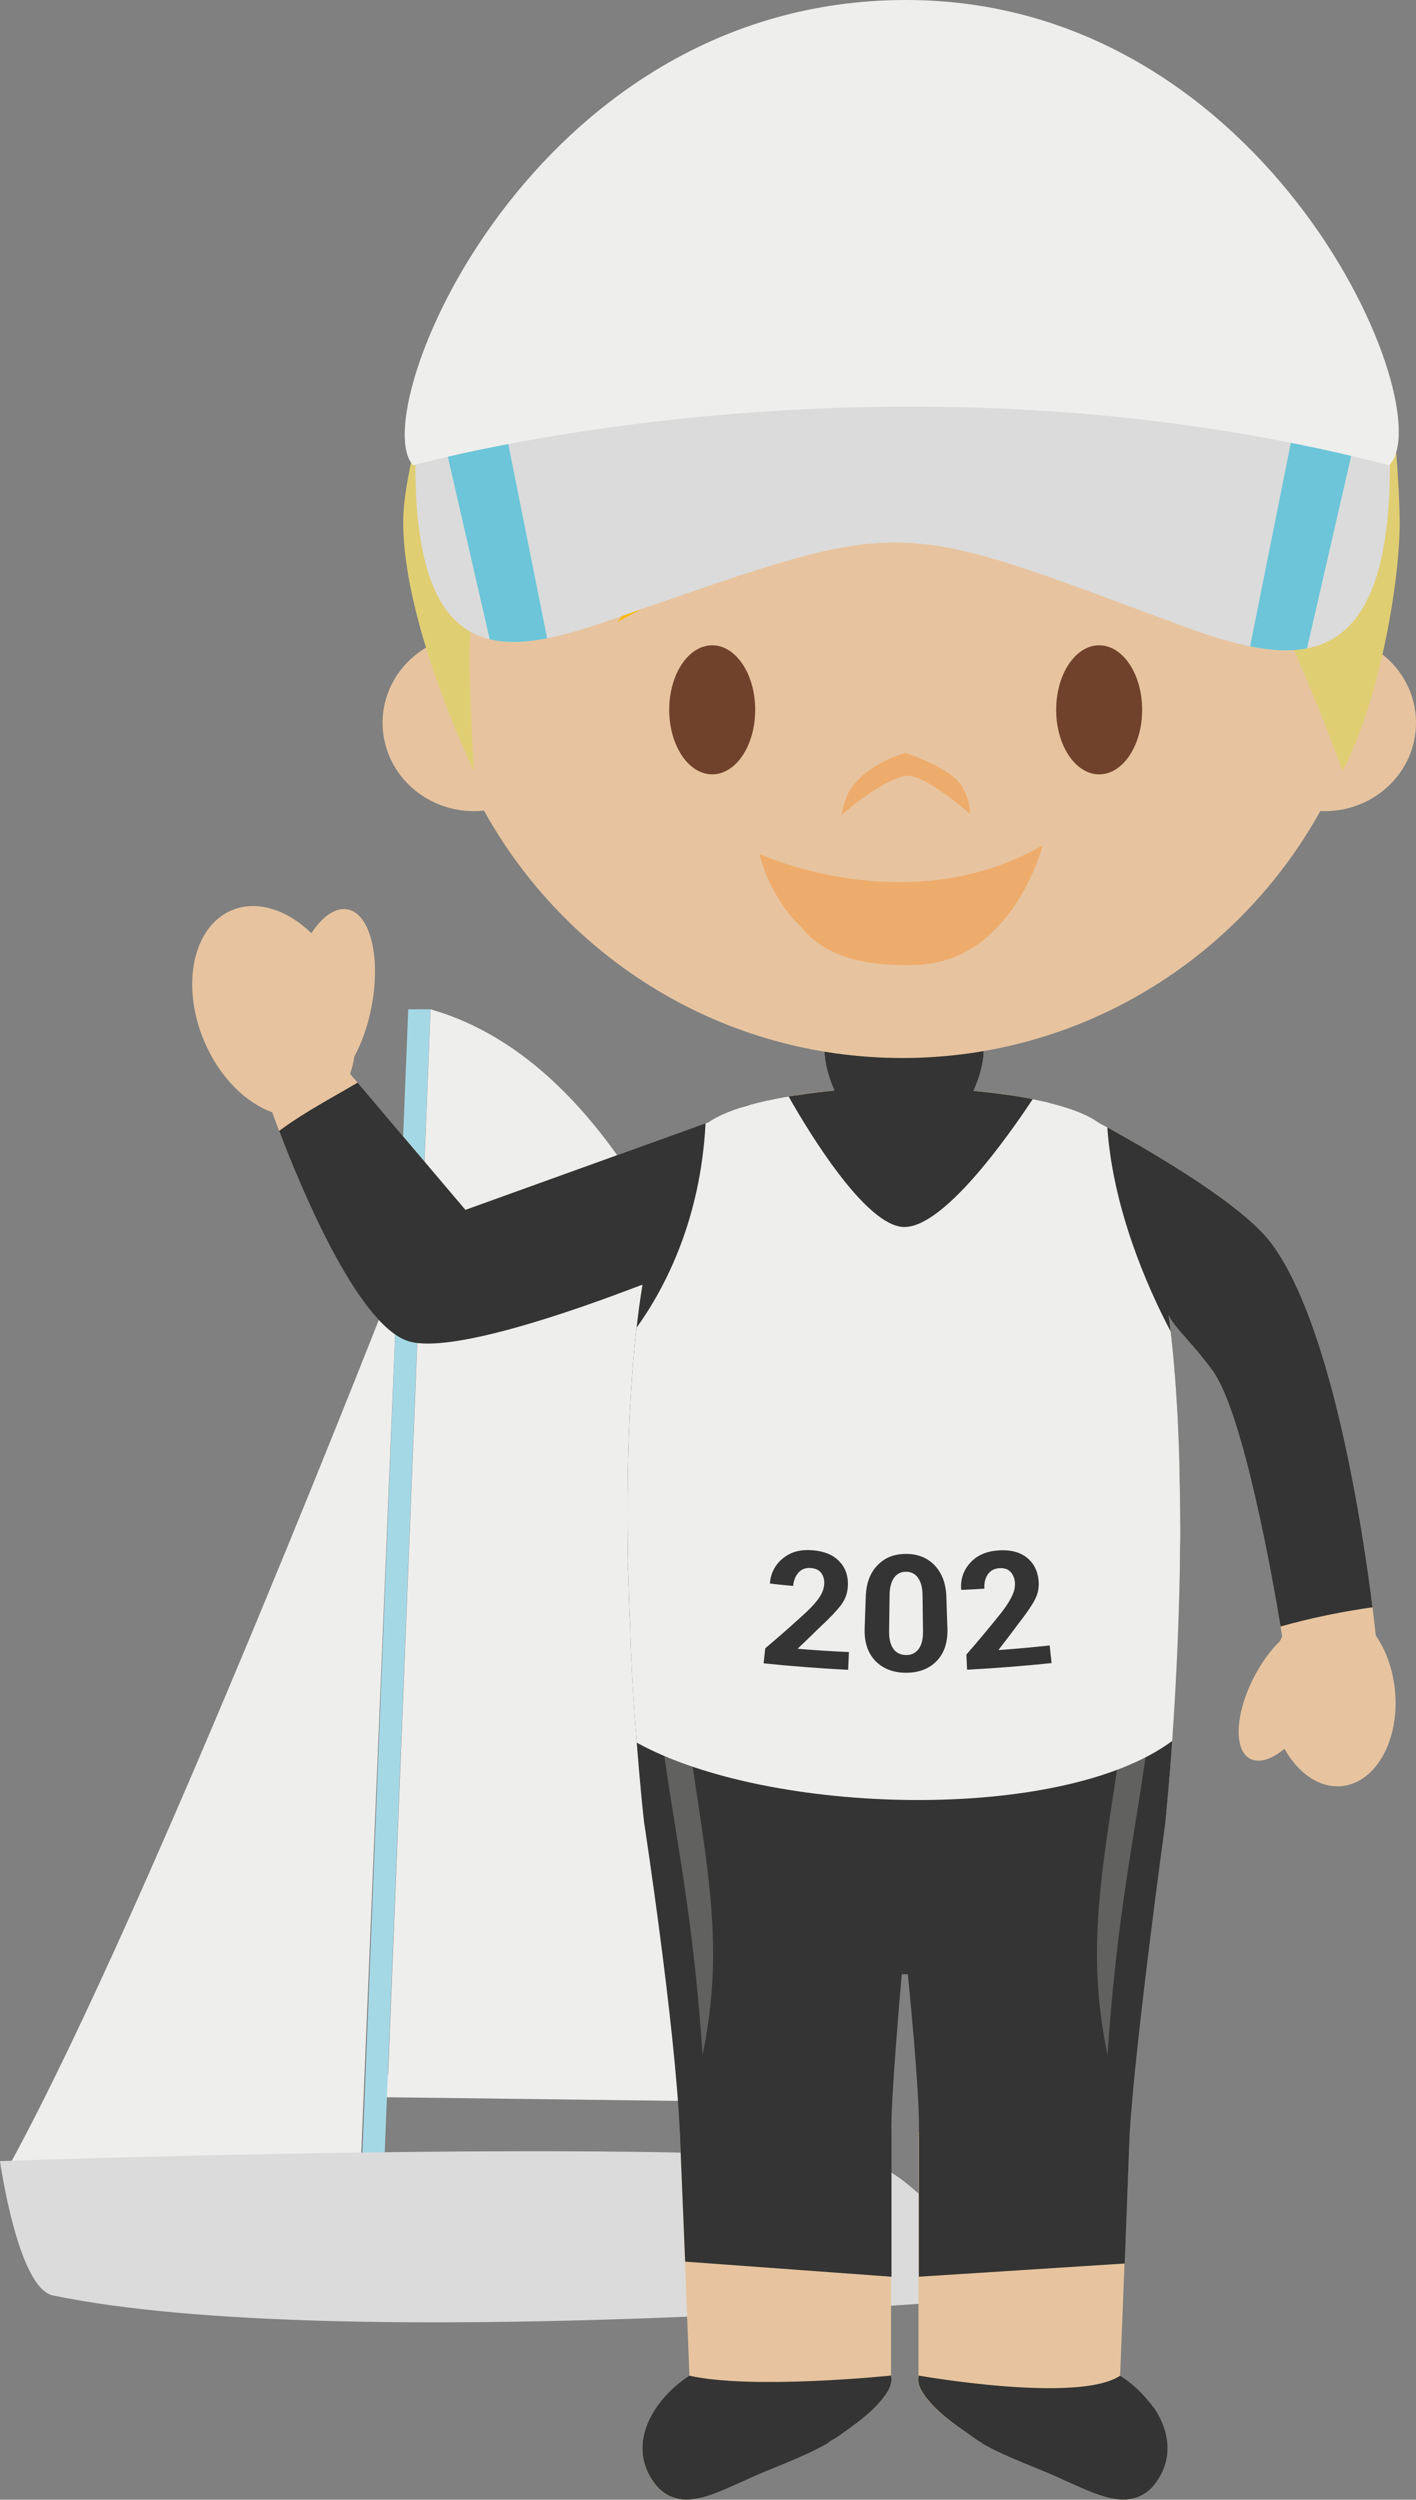 <svg version="1.1" xmlns="http://www.w3.org/2000/svg" xmlns:xlink="http://www.w3.org/1999/xlink" width="65.87" height="116.208" viewBox="0,0,65.87,116.208"><rect x="0" y="0" width="65.87" height="116.208" fill="#808080" stroke="none"/><g transform="translate(-207.869,-121.001)"><g data-paper-data="{&quot;isPaintingLayer&quot;:true}" fill-rule="evenodd" stroke="none" stroke-width="1" stroke-linecap="butt" stroke-linejoin="miter" stroke-miterlimit="10" stroke-dasharray="" stroke-dashoffset="0" style="mix-blend-mode: normal"><path d="M226.371,180.13l-1.713,41.34h-16.25c6.53,-11.989 17.962,-41.34 17.962,-41.34zM225.245,218.49l0.089,-1.042l22.742,0.29l0.03,1.04z" fill="#eeeeed"/><path d="M225.695,222.814h-1.036l2.201,-54.893h1.034z" fill="#a5d8e5"/><path d="M255.732,227.712c0,0 -31.855,2.815 -45.401,0c-1.636,-0.34 -2.462,-6.244 -2.462,-6.244c0,0 29.2,-1.033 40.006,0c2.494,0.24 4.608,4.095 7.857,6.244" fill="#dbdbdb"/><path d="M227.9,167.923c17.767,5.064 20.178,49.817 20.178,49.817h-22.166z" fill="#eeeeed"/><path d="M249.319,231.456c0.062,0.246 -0.021,0.517 -0.192,0.784c-0.554,0.857 -1.518,1.487 -2.34,2.062c-1.274,0.876 -2.881,1.346 -4.284,2.018c-1.272,0.539 -2.943,1.547 -4.083,0.27c-1.506,-1.814 -0.226,-4.037 1.53,-5.134h-0.009l-0.447,-11.343h9.826v11.343M259.968,231.456c1.758,1.089 3.034,3.32 1.529,5.134c-1.139,1.277 -2.81,0.269 -4.084,-0.269c-1.405,-0.673 -3.01,-1.143 -4.282,-2.019c-0.822,-0.575 -1.786,-1.205 -2.343,-2.062c-0.171,-0.267 -0.251,-0.528 -0.191,-0.784h-0.002v-11.343h9.825l-0.446,11.343h-0.006" data-paper-data="{&quot;origPos&quot;:null}" fill="#e7c49f"/><path d="M249.32,231.437c0.016,0.064 0.023,0.129 0.02,0.195c-0.004,0.192 -0.081,0.402 -0.213,0.602c-0.554,0.859 -1.518,1.497 -2.34,2.079c-0.132,0.091 -0.268,0.137 -0.41,0.267h-0.004c-1.196,0.7 -2.611,1.143 -3.87,1.743c-1.272,0.538 -2.942,1.537 -4.082,0.257c-1.408,-1.694 -0.383,-3.727 1.187,-4.904l0.02,-0.015c0.101,-0.078 0.205,-0.15 0.313,-0.217c2.957,0.66 9.379,-0.007 9.379,-0.007M261.526,232.899c0.764,1.116 0.978,2.486 -0.017,3.683c-1.139,1.277 -2.825,0.28 -4.096,-0.259c-1.257,-0.6 -2.673,-1.043 -3.87,-1.743h-0.003c-0.032,-0.066 -0.057,-0.045 -0.09,-0.064c-0.109,-0.068 -0.212,-0.143 -0.318,-0.215c-0.823,-0.578 -1.784,-1.211 -2.34,-2.073c-0.173,-0.267 -0.249,-0.54 -0.185,-0.79c0,0 7.416,1.316 9.368,0.005c0.01,0.005 0.024,0.02 0.04,0.03c0.023,0.015 0.05,0.027 0.072,0.045c0.35,0.233 0.671,0.507 0.957,0.816c0.037,0.04 0.076,0.08 0.111,0.12c0.017,0.018 0.032,0.037 0.047,0.056c0.046,0.052 0.09,0.106 0.132,0.161c0.01,0.011 0.023,0.021 0.029,0.029c0.043,0.058 0.095,0.118 0.133,0.178c0.007,0.007 -0.032,0.015 0.03,0.022" fill="#333433"/><path d="M272.756,199.544c0.244,2.306 -0.856,4.318 -2.456,4.488c-1.042,0.112 -2.046,-0.592 -2.68,-1.733c-0.59,0.491 -1.175,0.686 -1.6,0.462c-0.783,-0.416 -0.69,-2.139 0.21,-3.846c0.343,-0.648 0.753,-1.206 1.175,-1.616c0.033,-0.072 0.07,-0.14 0.109,-0.21c0,0 -1.553,-9.972 -3.213,-12.332c-0.832,-1.178 -1.88,-2.11 -2.07,-2.636v-0.006c1.298,9.879 -0.153,23.617 -0.153,23.617h-24.241c0,0 -1.696,-15.133 -0.076,-25.045v0.01c0,0 -8.609,3.474 -10.968,2.617c-2.914,-1.064 -6.259,-10.604 -6.259,-10.604h0.003c-1.255,-0.447 -2.469,-1.65 -3.172,-3.312c-1.092,-2.59 -0.523,-5.31 1.274,-6.076c1.172,-0.497 2.575,-0.04 3.715,1.06c0.513,-0.778 1.125,-1.213 1.69,-1.103c1.055,0.207 1.551,2.237 1.106,4.531c-0.169,0.88 -0.451,1.669 -0.793,2.296c-0.044,0.278 -0.112,0.551 -0.204,0.816l5.366,6.324l11.308,-4.07c1.296,-0.905 4.143,-1.315 5.863,-1.485c-0.289,-0.643 -0.466,-1.339 -0.466,-1.85h7.402c0,0.511 -0.177,1.221 -0.472,1.867c1.753,0.165 4.571,0.575 5.821,1.485c0.659,0.35 6.316,3.401 7.956,5.506c3.573,4.588 4.943,18.398 4.943,18.398l-0.006,-0.064c0.462,0.668 0.785,1.538 0.888,2.511" data-paper-data="{&quot;origPos&quot;:null}" fill="#e7c49f"/><path d="M266.931,178.698c2.883,3.704 4.335,13.414 4.785,17.024c-1.308,0.18 -2.881,0.494 -4.278,0.894c-0.332,-2.004 -1.696,-9.807 -3.135,-11.858c-0.057,-0.073 -0.107,-0.145 -0.16,-0.217c-0.008,-0.013 -0.017,-0.021 -0.025,-0.036c-0.02,-0.022 -0.036,-0.05 -0.056,-0.07c-0.008,-0.015 -0.02,-0.027 -0.03,-0.039c-0.017,-0.023 -0.033,-0.046 -0.052,-0.069l-0.014,-0.016c-0.021,-0.031 -0.046,-0.056 -0.066,-0.085l-0.015,-0.019c-0.7,-0.884 -1.436,-1.586 -1.633,-2.03c-0.005,-0.02 -0.013,-0.034 -0.02,-0.05v-0.002c0.038,0.302 0.077,0.606 0.11,0.915c0.006,0.068 0.016,0.132 0.023,0.2c0.002,0.011 0.002,0.021 0.002,0.034c0.008,0.058 0.014,0.12 0.02,0.18v0.001c0.004,0.011 0.004,0.02 0.004,0.03c0.002,0.004 0.002,0.01 0.004,0.02l0.013,0.154c0.004,0.01 0.004,0.018 0.004,0.024l0.002,0.003c0.005,0.071 0.011,0.142 0.019,0.213l0.006,0.082c0.004,0.052 0.012,0.108 0.016,0.16l0.006,0.072c0.007,0.05 0.011,0.104 0.015,0.154c0.002,0.029 0.004,0.058 0.008,0.084l0.012,0.143l0.009,0.104l0.01,0.155v0.013c0.008,0.075 0.015,0.15 0.019,0.225c0,0.002 0,0.004 0.002,0.006c0,0.01 0,0.021 0.004,0.03v0.053c0.006,0.051 0.01,0.103 0.012,0.155c0.002,0.025 0.004,0.05 0.009,0.075l0.01,0.166l0.002,0.024l0.002,0.036c0,0.006 0,0.012 0.002,0.018l0.012,0.164l0.002,0.062l0.002,0.016l0.009,0.164c0.002,0.026 0.004,0.051 0.004,0.077v0.004c0.004,0.052 0.01,0.107 0.012,0.163l0.004,0.069v0.004l0.008,0.17l0.002,0.01v0.018c0,0.015 0.005,0.029 0.005,0.046l0.008,0.17l0.004,0.074c0.004,0.058 0.008,0.116 0.01,0.172c0.002,0.027 0.002,0.052 0.002,0.075c0.004,0.055 0.007,0.11 0.009,0.165c0,0.025 0.004,0.054 0.006,0.079c0.002,0.058 0.004,0.116 0.004,0.174l0.002,0.031v0.037c0.006,0.058 0.006,0.118 0.01,0.178c0,0.019 0,0.035 0.002,0.054l0.006,0.195c0,0.014 0,0.031 0.003,0.047c0.002,0.069 0.006,0.133 0.006,0.199c0,0.013 0,0.029 0.004,0.043c0.002,0.067 0.002,0.135 0.006,0.203v0.033l0.004,0.216c0,0.004 -0.002,0.008 0,0.014c0,0.077 0.085,3.689 0.043,4.112v0.255c0,0.045 0,0.086 -0.004,0.13v0.122c-0.002,0.04 -0.002,0.08 -0.002,0.12l-0.002,0.12c0,0.033 0,0.07 -0.002,0.106v0.132c-0.002,0.038 -0.002,0.07 -0.002,0.108l-0.002,0.058v0.076l-0.002,0.102c-0.004,0.047 -0.004,0.095 -0.004,0.142v0.067c-0.004,0.062 -0.004,0.12 -0.006,0.18c0,0.025 -0,0.05 -0.002,0.075c0,0.053 -0.001,0.107 -0.003,0.16l-0.002,0.07v0.07c-0.002,0.041 -0.004,0.078 -0.004,0.118v0.036c-0.004,0.036 -0.004,0.07 -0.006,0.1c0,0.034 0,0.064 -0.002,0.094v0.02c-0.043,1.689 -0.119,3.275 -0.201,4.685c-0.197,3.389 -0.44,5.68 -0.44,5.68c0,0 -1.393,10.117 -1.657,14.403l-0.234,6.107l-9.576,0.614v-6.721c0.066,-1.663 -0.513,-7.343 -0.513,-7.343h-0.282c0,0 -0.54,6.063 -0.479,7.343v6.721l-9.598,-0.701l-0.247,-6.02c-0.227,-5.053 -1.663,-14.403 -1.663,-14.403c0,0 -0.105,-0.9 -0.235,-2.415c-0.14,-1.689 -0.354,-4.112 -0.416,-6.859v-0.002c0,-0.07 -0.01,-0.139 -0.01,-0.209c0,-0.015 -0.007,-0.029 -0.009,-0.039c-0.013,-0.302 -0.023,-0.609 -0.033,-0.922c-0,-0.059 -0.002,-0.119 -0.006,-0.178l-0.014,-0.526l-0.004,-0.053c0,-0.06 -0.002,-0.125 -0.005,-0.185l-0.002,-0.051l-0.006,-0.17c0,-0.023 -0.004,-0.048 -0.006,-0.075c0,-0.058 -0.012,-0.118 -0.015,-0.178c0,-0.016 -0.02,-0.029 -0.02,-0.043c0,-0.006 0.021,-0.011 0.021,-0.015c-0.002,-0.06 0.016,-0.126 0.016,-0.186v-0.006c-0.004,-0.093 -0.006,-0.185 -0.006,-0.278c0,-0.066 -0.004,-0.132 -0.004,-0.2v-0.048c0,-0.069 -0.004,-0.133 -0.004,-0.199v-0.01c-0.039,-2.768 0.014,-5.687 0.241,-8.428v-0.016c0.008,-0.073 0.012,-0.141 0.018,-0.209c0,-0.007 0.002,-0.009 0.002,-0.013v-0.016c0.009,-0.071 0.015,-0.137 0.019,-0.207c0,-0.009 0,-0.021 0.004,-0.034c0.004,-0.064 0.01,-0.132 0.017,-0.202v-0.007c0,-0.004 0,-0.008 0.004,-0.01v-0.014c0.006,-0.068 0.012,-0.137 0.02,-0.205l0.003,-0.027l0.02,-0.207c0.002,-0.009 0.005,-0.016 0.005,-0.026c0.025,-0.267 0.055,-0.534 0.09,-0.8v-0.013c0.047,-0.387 0.097,-0.768 0.152,-1.143c0.002,-0.012 0.004,-0.016 0.004,-0.026c0.029,-0.189 0.056,-0.348 0.087,-0.543c-0.091,0 -8.62,3.457 -10.967,2.6c-2.373,-0.863 -5.036,-7.374 -5.936,-9.75c1.18,-0.882 2.586,-1.609 3.647,-2.244l5.016,5.916l6.513,-2.347l0.006,-0.002l4.789,-1.723c0.042,-0.027 0.084,-0.054 0.126,-0.08c0.013,-0.011 0.029,-0.019 0.043,-0.029c0.029,-0.017 0.056,-0.036 0.089,-0.052l0.06,-0.033l0.08,-0.044c0.022,-0.01 0.047,-0.025 0.074,-0.037c0.022,-0.013 0.047,-0.025 0.072,-0.037c0.027,-0.01 0.055,-0.025 0.085,-0.04c0.023,-0.009 0.046,-0.02 0.068,-0.031l0.096,-0.041c0.024,-0.008 0.042,-0.019 0.064,-0.027c0.037,-0.015 0.07,-0.029 0.105,-0.041c0.023,-0.009 0.042,-0.017 0.062,-0.023c0.037,-0.016 0.075,-0.031 0.114,-0.044c0.019,-0.006 0.038,-0.012 0.057,-0.02c0.042,-0.015 0.084,-0.03 0.126,-0.043l0.047,-0.02c0.048,-0.011 0.091,-0.028 0.138,-0.041c0.128,-0.066 0.267,-0.108 0.41,-0.124c0.056,-0.015 0.112,-0.031 0.178,-0.046l0.012,-0.006l0.177,-0.043c0.007,0 0.011,-0.002 0.017,-0.004c0.062,-0.015 0.123,-0.032 0.185,-0.046c0.002,-0.002 0.006,-0.002 0.006,-0.002l0.194,-0.044h0.004c0.334,-0.076 0.676,-0.142 1.016,-0.198c0.006,-0.002 0.025,-0.004 0.025,-0.004c0.102,-0.019 0.204,-0.037 0.307,-0.052l0.016,-0.002l0.009,0.006c0.655,-0.104 1.279,-0.178 1.801,-0.228c-0.289,-0.644 -0.464,-1.333 -0.464,-1.845h7.4c0,0.512 -0.178,1.212 -0.473,1.86c0.542,0.05 1.082,0.115 1.62,0.194l0.004,-0.002c0.623,0.088 1.243,0.206 1.855,0.352c0.027,0.011 0.052,0.015 0.082,0.025c0.346,0.084 0.688,0.185 1.025,0.302c0.237,0.083 0.47,0.18 0.696,0.29c0.01,0.002 0.021,0.01 0.033,0.015c0.035,0.018 0.076,0.039 0.111,0.06c0.021,0.01 0.042,0.02 0.062,0.033c0.027,0.013 0.053,0.028 0.078,0.043c0.03,0.017 0.054,0.033 0.08,0.05l0.05,0.031c0.043,0.027 0.083,0.055 0.126,0.085c0.008,0.006 0.018,0.01 0.03,0.018v0.003c0.014,0.004 0.027,0.009 0.04,0.016c0,0.002 0.002,0.002 0.006,0.004c0.013,0.006 0.027,0.017 0.043,0.023c0.002,0.002 0.007,0.004 0.009,0.008c0.016,0.006 0.031,0.014 0.045,0.023l0.012,0.007c0.014,0.008 0.029,0.015 0.044,0.02c0.004,0.002 0.008,0.008 0.012,0.01c0.021,0.009 0.039,0.021 0.062,0.033c0.006,0.002 0.01,0.007 0.014,0.009c0.02,0.008 0.033,0.018 0.05,0.027l0.026,0.012c0.017,0.011 0.035,0.019 0.05,0.031c0.011,0.002 0.014,0.006 0.021,0.008c0.026,0.015 0.049,0.03 0.073,0.04c0.01,0.006 0.02,0.01 0.03,0.014c0.018,0.013 0.037,0.023 0.052,0.033c0.011,0.004 0.021,0.01 0.03,0.016c0.026,0.012 0.05,0.025 0.074,0.04c0.005,0.002 0.008,0.006 0.015,0.008c0.03,0.017 0.057,0.034 0.087,0.05c0.01,0.004 0.02,0.009 0.03,0.014l0.068,0.04c0.008,0.004 0.021,0.01 0.031,0.019l0.095,0.053c0.008,0.003 0.012,0.007 0.02,0.009c0.027,0.017 0.054,0.033 0.082,0.047c0.011,0.007 0.028,0.013 0.04,0.023c0.026,0.013 0.052,0.028 0.076,0.044l0.029,0.016l0.107,0.06c0.013,0.006 0.021,0.015 0.033,0.019c0.029,0.014 0.054,0.031 0.08,0.047c0.014,0.009 0.031,0.015 0.044,0.025c0.029,0.017 0.057,0.031 0.087,0.05c0.01,0.004 0.018,0.01 0.03,0.017l0.115,0.066c0.015,0.006 0.025,0.016 0.04,0.022c0.031,0.017 0.057,0.036 0.086,0.05c0.014,0.01 0.029,0.018 0.044,0.025l0.103,0.06c0.007,0.006 0.014,0.011 0.022,0.015c0.041,0.022 0.083,0.049 0.126,0.072c0.014,0.009 0.028,0.017 0.042,0.025c0.028,0.019 0.061,0.037 0.09,0.054c0.014,0.01 0.029,0.016 0.043,0.024c0.042,0.028 0.086,0.055 0.13,0.08c0.006,0.003 0.012,0.008 0.021,0.01c0.039,0.022 0.074,0.05 0.115,0.07l0.043,0.027c0.033,0.021 0.066,0.039 0.1,0.058c0.011,0.01 0.026,0.017 0.04,0.027c0.045,0.028 0.09,0.055 0.136,0.081l0.029,0.02c0.035,0.021 0.072,0.042 0.107,0.066c0.017,0.009 0.033,0.019 0.049,0.029c0.036,0.021 0.073,0.042 0.11,0.067c0.008,0.006 0.021,0.012 0.031,0.02l0.14,0.085c0.012,0.011 0.027,0.019 0.042,0.025c0.034,0.023 0.063,0.044 0.1,0.065c0.017,0.012 0.033,0.02 0.05,0.03c0.039,0.025 0.077,0.051 0.115,0.077c0.011,0.002 0.021,0.007 0.029,0.014l0.138,0.088l0.047,0.03c0.031,0.023 0.069,0.042 0.099,0.065c0.017,0.012 0.033,0.021 0.05,0.031l0.14,0.093l0.012,0.006c0.058,0.039 0.117,0.077 0.177,0.114c0.035,0.026 0.07,0.051 0.107,0.074l0.04,0.023c0.047,0.033 0.092,0.066 0.144,0.095c0.007,0.008 0.015,0.015 0.025,0.019c0.039,0.029 0.075,0.052 0.115,0.08c0.017,0.009 0.029,0.021 0.043,0.03c0.039,0.023 0.076,0.049 0.112,0.076c0.01,0.009 0.023,0.015 0.033,0.023l0.138,0.093c0.012,0.011 0.024,0.017 0.037,0.027l0.105,0.074l0.043,0.03l0.122,0.087l0.018,0.014c0.046,0.029 0.089,0.064 0.136,0.097l0.035,0.025c0.037,0.027 0.068,0.052 0.103,0.075l0.042,0.031l0.131,0.097c0.833,0.625 1.552,1.249 1.988,1.809" fill="#333433"/><path d="M240.551,216.53c-0.923,-13.88 -3.688,-14.794 -1.716,-35.04c-0.694,21.16 3.62,25.908 1.716,35.04M259.389,216.53c0.92,-13.88 3.686,-14.794 1.714,-35.04c0.695,21.16 -3.62,25.908 -1.714,35.04" fill="#616160"/><path d="M271.849,151.187c1.14,0.735 1.89,1.994 1.89,3.418c0,2.267 -1.902,4.105 -4.249,4.105c-0.068,0 -0.134,0 -0.202,-0.004c-3.802,6.846 -11.086,11.48 -19.446,11.48c-8.368,0 -15.655,-4.64 -19.458,-11.5c-0.153,0.016 -0.312,0.024 -0.47,0.024c-2.345,0 -4.248,-1.838 -4.248,-4.105c0,-1.531 0.866,-2.861 2.15,-3.571c-0.151,-1.045 -0.227,-2.117 -0.227,-3.207c0,-12.348 9.961,-22.36 22.253,-22.36c12.291,0 22.254,10.012 22.254,22.36c0,1.143 -0.084,2.265 -0.247,3.36" data-paper-data="{&quot;origPos&quot;:null}" fill="#e7c49f"/><path d="M236.578,149.939c0,0 2.769,-3.689 4.1,-3.499c0.42,0.06 0.702,1.064 0.385,1.66c0,0 -2.67,0.712 -4.486,1.839M262.335,149.939c0,0 -2.769,-3.689 -4.1,-3.499c-0.42,0.06 -0.703,1.064 -0.385,1.66c0,0 2.67,0.712 4.487,1.839" fill="#f7b90b"/><path d="M272.98,145.155c0.037,2.627 -0.88,8.306 -2.66,11.693c0,0 -4.377,-12.442 -7.983,-14.415c-4.406,-2.408 -16.021,1.064 -19.963,-2.06c-0.654,-0.517 -0.579,-1.691 -0.579,-1.691c0,0 -0.753,1.497 -1.117,1.913c-1.91,2.182 -6.858,5.341 -9.205,7.036c-1.89,1.362 -1.976,1.348 -1.558,9.216c0,0 -3.472,-7.16 -3.28,-11.94c0.055,-1.377 0.717,-4.432 1.8,-7.535c3.918,-7.896 12.035,-13.32 21.41,-13.32c10.773,0 19.879,7.156 22.869,16.996c0.153,1.364 0.241,2.735 0.266,4.107" data-paper-data="{&quot;origPos&quot;:null}" fill="#e0ce72"/><path d="M227.19,142.61c0,0 8.011,-7.204 22.444,-7.204c11.879,0 22.891,7.204 22.891,7.204c0,11.514 -6,8.854 -11.383,6.85c-11.508,-4.291 -11.508,-4.291 -23.361,-0.165c-5.141,1.79 -10.591,4.177 -10.591,-6.685" fill="#dbdbdb"/><path d="M230.65,150.722l-2.102,-9.159c0.845,-0.588 1.722,-1.129 2.625,-1.623l2.147,10.735c-0.959,0.187 -1.863,0.24 -2.67,0.045zM266.023,151.051l2.168,-10.83c0.901,0.44 1.79,0.905 2.666,1.393l-2.188,9.53c-0.808,0.159 -1.704,0.096 -2.646,-0.094z" fill="#6cc5d8"/><path d="M227.097,142.632c-2.318,-2.329 5.419,-21.631 22.922,-21.631c16.967,0 24.973,19.114 22.469,21.631c-23.567,-6.138 -45.391,0 -45.391,0M259.369,173.406l0.01,0.004c0.266,3.778 1.83,7.364 2.948,9.492c0.003,0.046 0.011,0.093 0.015,0.136c0.006,0.071 0.016,0.135 0.023,0.203c0.002,0.011 0.002,0.021 0.002,0.034c0.008,0.06 0.015,0.12 0.02,0.18c0.004,0.01 0.004,0.018 0.004,0.028l0.004,0.023l0.013,0.153c0.004,0.011 0.004,0.019 0.004,0.025l0.002,0.002l0.002,0.054c0.004,0.053 0.01,0.106 0.017,0.158l0.006,0.082c0.004,0.054 0.012,0.108 0.016,0.162l0.006,0.072c0.007,0.05 0.011,0.103 0.015,0.153c0.007,0.075 0.014,0.151 0.02,0.226l0.007,0.106l0.012,0.153v0.012c0.002,0.021 0.005,0.043 0.009,0.064c0.004,0.055 0.008,0.109 0.01,0.164l0.002,0.004c0,0.011 0,0.021 0.004,0.032v0.051c0.006,0.052 0.01,0.105 0.012,0.157c0.002,0.023 0.004,0.05 0.009,0.075l0.01,0.165l0.002,0.025l0.002,0.034c0,0.006 0,0.014 0.002,0.02l0.01,0.164l0.002,0.06c0,0.004 0.003,0.01 0.003,0.016l0.01,0.164c0.002,0.026 0.004,0.052 0.004,0.076v0.005c0.004,0.053 0.01,0.109 0.012,0.163l0.004,0.07v0.005l0.008,0.17l0.002,0.01v0.016c0,0.015 0.005,0.031 0.005,0.048l0.008,0.17l0.004,0.074c0.004,0.057 0.008,0.115 0.01,0.172c0.002,0.027 0.002,0.05 0.002,0.075c0.004,0.053 0.006,0.109 0.009,0.163c0,0.027 0.004,0.056 0.004,0.079c0.002,0.058 0.004,0.116 0.006,0.174l0.002,0.033v0.035c0.006,0.06 0.006,0.12 0.01,0.178c0,0.019 0,0.037 0.002,0.056l0.006,0.194c0,0.013 0,0.029 0.003,0.048c0.002,0.066 0.006,0.13 0.006,0.199c0,0.012 0,0.027 0.004,0.041c0.002,0.066 0.002,0.136 0.006,0.206v0.03c0.002,0.075 0.002,0.145 0.005,0.218c0,0.004 -0.003,0.008 0,0.015c0,0.076 0.084,3.688 0.04,4.11v0.256c0,0.045 0,0.086 -0.004,0.13v0.242l-0.002,0.118c0,0.035 0,0.072 -0.002,0.105v0.135c-0.002,0.035 -0.002,0.07 -0.002,0.105l-0.002,0.06v0.077l-0.002,0.101c-0.004,0.048 -0.004,0.096 -0.004,0.143v0.065c-0.004,0.064 -0.004,0.122 -0.006,0.18c0,0.024 0,0.049 -0.002,0.074c0,0.056 0,0.11 -0.003,0.162l-0.002,0.07v0.07c-0.002,0.04 -0.004,0.079 -0.004,0.116v0.039c0,0.036 -0.004,0.067 -0.006,0.1c0,0.034 0,0.062 -0.002,0.094v0.02c-0.045,1.689 -0.119,3.275 -0.201,4.683c-0.04,0.679 -0.081,1.316 -0.12,1.896c-5.146,3.821 -18.76,3.48 -24.909,0.081c-0.161,-1.853 -0.265,-3.71 -0.313,-5.569v-0.003c0,-0.07 -0.008,-0.138 -0.008,-0.21c0,-0.013 -0.007,-0.028 -0.009,-0.038c-0.013,-0.304 -0.023,-0.608 -0.033,-0.921c-0,-0.059 -0.002,-0.119 -0.006,-0.178l-0.014,-0.526l-0.004,-0.056c0,-0.058 -0.002,-0.122 -0.005,-0.183l-0.002,-0.05l-0.008,-0.17c0,-0.025 -0.002,-0.048 -0.004,-0.075c0,-0.058 -0.012,-0.12 -0.015,-0.178c0,-0.016 -0.02,-0.031 -0.02,-0.045c0,-0.007 0.021,-0.009 0.021,-0.013c-0.002,-0.062 0.016,-0.126 0.016,-0.186v-0.006c-0.002,-0.019 -0.002,-0.036 -0.002,-0.052c-0.003,-0.075 -0.004,-0.151 -0.004,-0.226c0,-0.066 -0.004,-0.133 -0.004,-0.203v-0.046c0,-0.067 -0.004,-0.134 -0.004,-0.2v-0.01c-0.039,-2.768 0.014,-5.687 0.241,-8.426v-0.019c0.008,-0.07 0.012,-0.138 0.018,-0.207l0.002,-0.012v-0.016c0.008,-0.07 0.013,-0.14 0.017,-0.21c0.002,-0.008 0.002,-0.018 0.006,-0.031c0.005,-0.068 0.01,-0.135 0.017,-0.203v-0.008c0,-0.004 0,-0.008 0.004,-0.01v-0.015c0.006,-0.067 0.012,-0.135 0.02,-0.202l0.003,-0.03l0.02,-0.205c0.002,-0.008 0.005,-0.016 0.005,-0.024c0.005,-0.071 0.012,-0.143 0.02,-0.214l0.037,-0.316c1.356,-1.89 2.975,-5.046 3.208,-9.496l0.136,-0.05c0.04,-0.028 0.082,-0.055 0.124,-0.08l0.045,-0.03c0.029,-0.018 0.056,-0.037 0.089,-0.051c0.018,-0.011 0.039,-0.024 0.06,-0.034c0.026,-0.014 0.053,-0.031 0.08,-0.045c0.022,-0.008 0.047,-0.023 0.072,-0.035c0.024,-0.013 0.049,-0.025 0.074,-0.04c0.029,-0.011 0.057,-0.023 0.085,-0.037c0.023,-0.009 0.046,-0.02 0.068,-0.031l0.096,-0.041c0.021,-0.009 0.042,-0.019 0.064,-0.027c0.037,-0.014 0.07,-0.031 0.105,-0.044c0.02,-0.008 0.041,-0.014 0.062,-0.02c0.037,-0.017 0.076,-0.031 0.114,-0.046c0.018,-0.006 0.037,-0.012 0.057,-0.021c0.041,-0.012 0.081,-0.027 0.126,-0.041l0.047,-0.019c0.046,-0.014 0.091,-0.031 0.138,-0.041c0.062,-0.024 0.126,-0.044 0.19,-0.06c0.012,-0.006 0.024,-0.01 0.037,-0.013l0.157,-0.043l0.026,-0.008c0.056,-0.016 0.112,-0.033 0.178,-0.046l0.012,-0.006c0.059,-0.014 0.118,-0.029 0.177,-0.046c0.007,0 0.011,-0.002 0.017,-0.004l0.185,-0.043c0.002,-0.002 0.006,-0.002 0.006,-0.002c0.065,-0.014 0.13,-0.03 0.194,-0.046h0.004c0.334,-0.074 0.676,-0.141 1.016,-0.196c0.006,-0.003 0.022,-0.005 0.022,-0.005c0.949,1.673 3.578,6.008 5.35,6.066c1.84,0.06 4.826,-4.161 6.003,-5.939c0.242,0.048 0.484,0.099 0.725,0.155c0.027,0.01 0.052,0.017 0.082,0.027c0.346,0.084 0.688,0.185 1.025,0.302c0.237,0.083 0.47,0.179 0.696,0.288c0.01,0.004 0.021,0.012 0.033,0.016l0.111,0.058c0.021,0.011 0.041,0.023 0.06,0.036c0.027,0.012 0.054,0.026 0.08,0.041c0.03,0.017 0.054,0.035 0.08,0.051c0.016,0.011 0.033,0.021 0.05,0.03c0.043,0.029 0.083,0.058 0.126,0.085c0.008,0.006 0.018,0.01 0.03,0.018v0.002c0.014,0.005 0.027,0.011 0.04,0.019c0,0.002 0.002,0.002 0.006,0.004c0.013,0.006 0.027,0.017 0.043,0.022c0.002,0.003 0.007,0.005 0.009,0.01c0.015,0.005 0.028,0.012 0.045,0.02l0.01,0.006c0.015,0.009 0.03,0.017 0.046,0.023c0.004,0.002 0.008,0.008 0.012,0.01c0.021,0.008 0.039,0.021 0.062,0.033l0.014,0.006c0.02,0.009 0.033,0.019 0.05,0.027c0.008,0.006 0.017,0.011 0.026,0.015" fill="#eeeeed"/><path d="M247.323,198.628c-1.313,-0.065 -2.624,-0.166 -3.932,-0.302c0.031,-0.28 0.048,-0.42 0.076,-0.698c0.66,-0.555 1.307,-1.125 1.94,-1.71c0.282,-0.269 0.482,-0.503 0.603,-0.697c0.11,-0.164 0.178,-0.353 0.198,-0.549c0.023,-0.191 -0.024,-0.383 -0.132,-0.542c-0.105,-0.14 -0.266,-0.216 -0.49,-0.234c-0.235,-0.019 -0.425,0.05 -0.567,0.207c-0.144,0.16 -0.23,0.366 -0.255,0.625c-0.358,-0.031 -0.715,-0.067 -1.072,-0.11l-0.006,-0.02c0.03,-0.453 0.25,-0.872 0.606,-1.154c0.36,-0.296 0.812,-0.418 1.36,-0.376c0.548,0.043 0.964,0.209 1.252,0.509c0.291,0.296 0.43,0.68 0.406,1.155c-0.014,0.32 -0.115,0.61 -0.305,0.867c-0.193,0.257 -0.519,0.609 -0.993,1.046c-0.404,0.397 -0.61,0.594 -1.024,0.987l0.004,0.019c0.79,0.068 1.579,0.116 2.368,0.151c-0.017,0.331 -0.023,0.497 -0.037,0.826M250.784,195.15c-0.004,-0.345 -0.076,-0.61 -0.212,-0.8c-0.125,-0.183 -0.335,-0.289 -0.557,-0.28c-0.221,-0.009 -0.432,0.097 -0.556,0.28c-0.134,0.188 -0.204,0.455 -0.208,0.8c-0.006,0.563 -0.014,1.127 -0.023,1.69c-0.004,0.352 0.062,0.623 0.2,0.814c0.136,0.19 0.338,0.287 0.596,0.287c0.231,0.01 0.45,-0.098 0.583,-0.287c0.138,-0.19 0.202,-0.46 0.198,-0.814l-0.021,-1.69M251.942,196.716c0.017,0.627 -0.142,1.126 -0.495,1.497c-0.35,0.364 -0.828,0.552 -1.423,0.552c-0.604,0 -1.086,-0.19 -1.437,-0.554c-0.352,-0.369 -0.515,-0.868 -0.496,-1.5c0.022,-0.59 0.03,-0.887 0.051,-1.477c0.02,-0.628 0.204,-1.114 0.548,-1.468c0.338,-0.354 0.78,-0.526 1.325,-0.526c0.546,0 0.983,0.172 1.327,0.526c0.342,0.356 0.53,0.842 0.55,1.47c0.02,0.59 0.027,0.886 0.05,1.48M256.787,198.315c-1.307,0.136 -2.618,0.238 -3.93,0.308l-0.033,-0.704c0.567,-0.65 1.117,-1.31 1.655,-1.985c0.237,-0.31 0.398,-0.574 0.488,-0.787c0.086,-0.178 0.126,-0.374 0.116,-0.571c-0.021,-0.22 -0.093,-0.391 -0.219,-0.514c-0.12,-0.122 -0.292,-0.173 -0.517,-0.159c-0.237,0.023 -0.412,0.118 -0.532,0.296c-0.117,0.18 -0.169,0.396 -0.154,0.656c-0.427,0.027 -0.643,0.04 -1.074,0.058l-0.006,-0.02c-0.042,-0.453 0.11,-0.902 0.418,-1.236c0.311,-0.346 0.74,-0.536 1.286,-0.578c0.548,-0.043 0.985,0.058 1.317,0.307c0.334,0.25 0.53,0.608 0.579,1.08c0.033,0.321 -0.025,0.621 -0.173,0.905c-0.149,0.281 -0.42,0.679 -0.818,1.184c-0.338,0.457 -0.513,0.683 -0.862,1.134c0.002,0.007 0.005,0.014 0.009,0.02c0.788,-0.057 1.575,-0.128 2.36,-0.214l0.09,0.82" fill="#333433"/><path d="M243,154c0,1.657 -0.895,3 -2,3c-1.105,0 -2,-1.343 -2,-3c0,-1.657 0.895,-3 2,-3c1.105,0 2,1.343 2,3M261,154c0,1.657 -0.895,3 -2,3c-1.105,0 -2,-1.343 -2,-3c0,-1.657 0.895,-3 2,-3c1.105,0 2,1.343 2,3" data-paper-data="{&quot;origPos&quot;:null}" fill="#70422b"/><path d="M250.02,157.069c-1.125,0.153 -3.02,1.834 -3.02,1.834c0,0 0.207,-1.009 0.503,-1.299c0.8,-1.156 2.487,-1.604 2.487,-1.604c0,0 2.173,0.703 2.65,1.588c0.443,0.824 0.34,1.238 0.34,1.238c0,0 -2.121,-1.871 -2.96,-1.756z" fill="#eeac6c"/><path d="M243.2,160.696c0,0 6.897,3.208 13.172,-0.397c0,0 -1.39,5.47 -5.95,5.561c-4.115,0.122 -4.984,-1.492 -5.477,-1.956c-0.492,-0.463 -1.42,-1.772 -1.745,-3.208" fill="#eeac6c"/></g></g></svg>